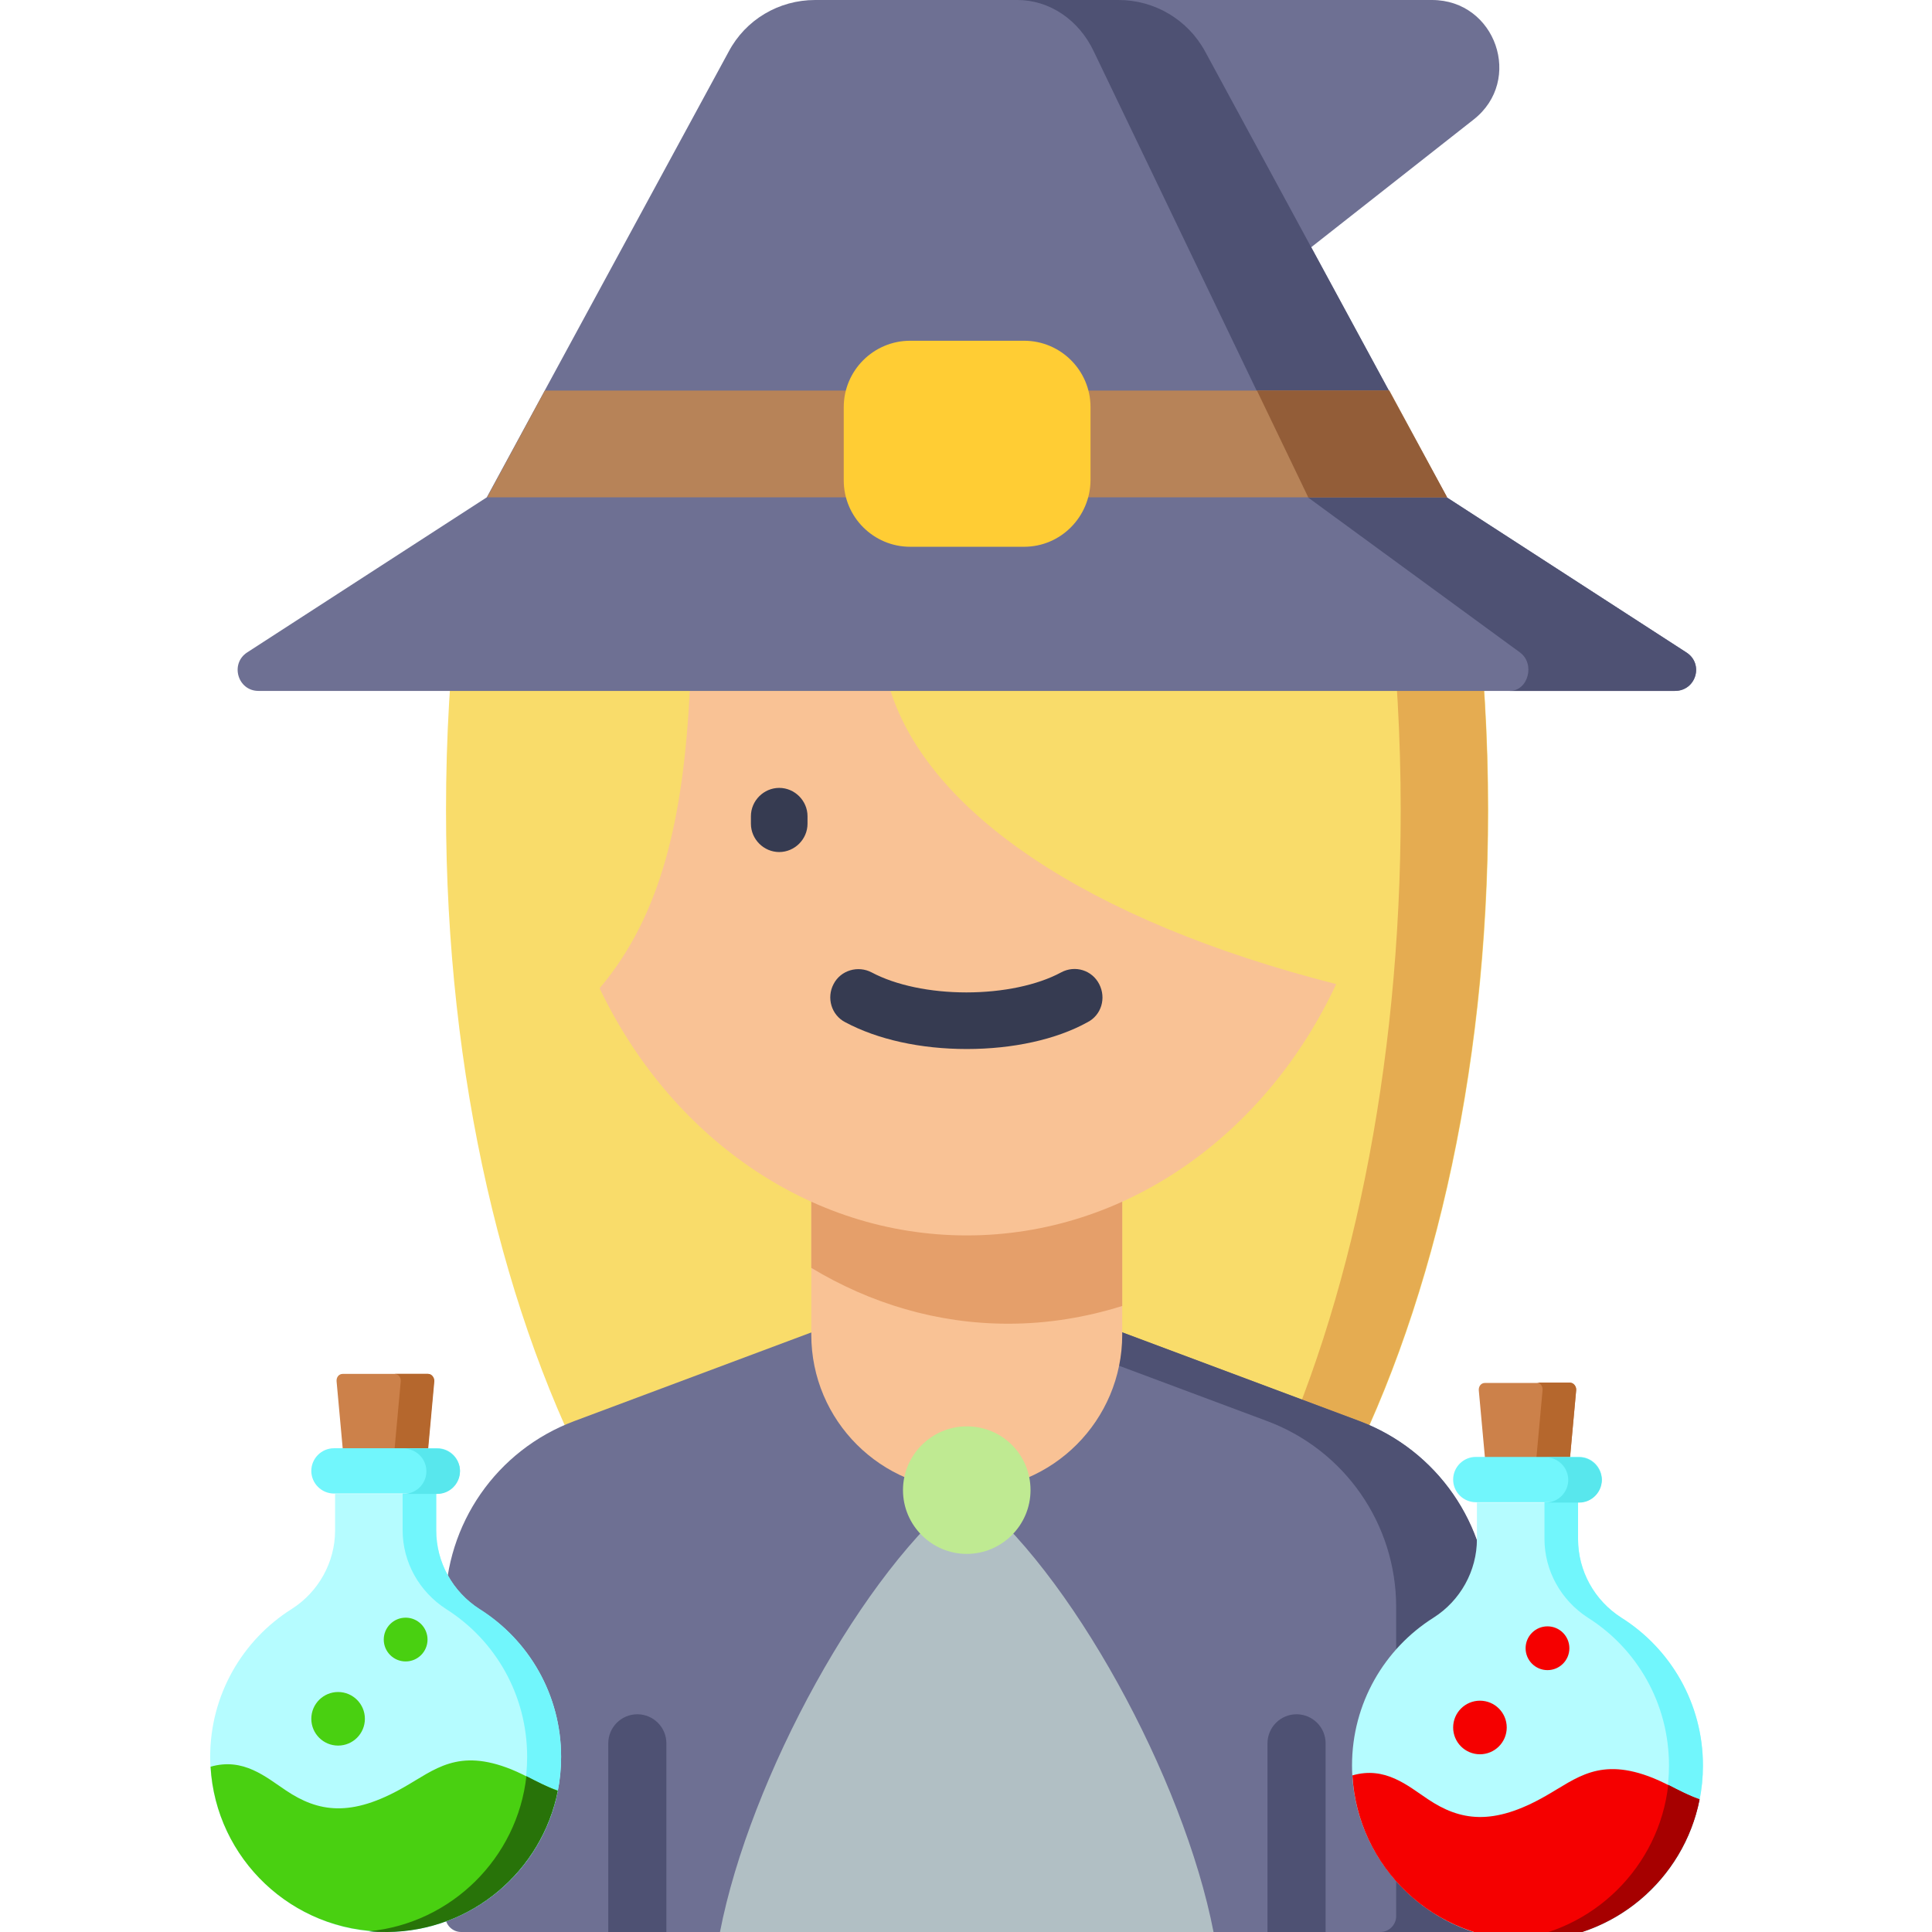 <?xml version="1.0" encoding="utf-8"?>
<!-- Generator: Adobe Illustrator 23.0.1, SVG Export Plug-In . SVG Version: 6.00 Build 0)  -->
<svg version="1.1" id="Calque_1" xmlns="http://www.w3.org/2000/svg" xmlns:xlink="http://www.w3.org/1999/xlink" x="0px" y="0px"
	 viewBox="0 0 512 512" style="enable-background:new 0 0 512 512;" xml:space="preserve">
<style type="text/css">
	.st0{fill:#F9DC6A;}
	.st1{fill:#E5AC51;}
	.st2{fill:#6E7093;}
	.st3{fill:#4E5173;}
	.st4{fill:#F9C295;}
	.st5{fill:#E59F6A;}
	.st6{fill:#B78358;}
	.st7{fill:#935D38;}
	.st8{fill:#FFCD34;}
	.st9{fill:#B1BFC4;}
	.st10{fill:#BFEA92;}
	.st11{fill:#363B51;}
	.st12{fill:#CC814A;}
	.st13{fill:#B5672D;}
	.st14{fill:#B5FCFF;}
	.st15{fill:#71F6FC;}
	.st16{fill:#49D011;}
	.st17{fill:#287309;}
	.st18{fill:#58E7ED;}
	.st19{fill:#F50000;}
	.st20{fill:#A60000;}
</style>
<path class="st0" d="M121.5,158.4c-2.2,18.1-3.3,36.9-3.3,56.3c0,141.7,61.8,256.5,138.1,256.5s138.1-114.8,138.1-256.5
	c0-19.3-1.2-38.2-3.3-56.3H121.5z"/>
<path class="st1" d="M391,158.4h-22.9c2,18.1,3.1,36.9,3.1,56.3c0,137.9-53.7,250.4-121,256.2c2,0.2,4,0.3,6,0.3
	c76.3,0,138.1-114.8,138.1-256.5C394.3,195.3,393.2,176.5,391,158.4z"/>
<path class="st2" d="M276.7,0l55.8,77.3l58-45.6c13.3-10.4,5.9-31.7-11-31.7H276.7z"/>
<path class="st2" d="M390.3,512H122.2c-2.3,0-4.2-1.9-4.2-4.2v-81.9c0-22,13.6-41.6,34.2-49.3l104-38.9l104,38.9
	c20.6,7.7,34.2,27.3,34.2,49.3v81.9C394.5,510.1,392.6,512,390.3,512z"/>
<g>
	<path class="st3" d="M360.3,376.6l-104-38.9l-12.3,4.6l91.8,34.3c20.6,7.7,34.2,27.3,34.2,49.3v81.9c0,2.3-1.9,4.2-4.2,4.2h24.5
		c2.3,0,4.2-1.9,4.2-4.2v-81.9C394.5,404,380.8,384.3,360.3,376.6z"/>
	<path class="st3" d="M176.6,512v-50c0-4.3-3.5-7.7-7.7-7.7c-4.3,0-7.7,3.5-7.7,7.7v50H176.6z"/>
	<path class="st3" d="M351.3,512v-50c0-4.3-3.5-7.7-7.7-7.7c-4.3,0-7.7,3.5-7.7,7.7v50H351.3z"/>
</g>
<path class="st4" d="M215,293v60.7c0,22.8,18.5,41.2,41.2,41.2c22.8,0,41.2-18.5,41.2-41.2V293H215z"/>
<path class="st5" d="M215,336c15.6,9.4,33.3,14.8,52.2,14.8c10.5,0,20.6-1.7,30.2-4.7v-53H215V336z"/>
<path class="st4" d="M354.1,260.8c-18.5,39.6-55.4,66.6-97.9,66.6c-42.1,0-78.7-26.5-97.3-65.5c16.6-19.6,22.2-45.6,23.9-78.8H236
	C246.3,215.2,287.8,243.9,354.1,260.8z"/>
<path class="st2" d="M446.9,172.9l-63.5-41.1L319.4,13.7C314.8,5.2,306,0,296.4,0h-80.4c-9.6,0-18.4,5.2-22.9,13.7l-64.1,118.1
	l-63.5,41.1c-4.6,3-2.5,10.2,3,10.2h375.4C449.5,183.1,451.6,175.9,446.9,172.9z"/>
<path class="st3" d="M446.9,172.9l-63.5-41.1L319.4,13.7C314.8,5.2,306,0,296.4,0h-26.8c8.5,0,16.3,5.2,20.3,13.7l56.7,118.1
	l56.2,41.1c4.1,3,2.2,10.2-2.7,10.2h43.7C449.5,183.1,451.6,175.9,446.9,172.9z"/>
<path class="st6" d="M144.4,103.5l-15.3,28.3h254.4l-15.3-28.3H144.4z"/>
<path class="st7" d="M368.1,103.5h-35l13.6,28.3h36.8L368.1,103.5z"/>
<path class="st8" d="M271.4,144.9h-30.2c-9.7,0-17.6-7.9-17.6-17.6v-19.4c0-9.7,7.9-17.6,17.6-17.6h30.2c9.7,0,17.6,7.9,17.6,17.6
	v19.4C288.9,137,281.1,144.9,271.4,144.9z"/>
<path class="st9" d="M321.6,512c-7.9-40.7-38-96.1-65.4-117.1c-27.4,21-57.5,76.4-65.4,117.1H321.6z"/>
<path class="st10" d="M273.1,394.9c0,9.3-7.6,16.9-16.9,16.9c-9.3,0-16.9-7.6-16.9-16.9c0-9.3,7.6-16.9,16.9-16.9
	C265.6,378,273.1,385.5,273.1,394.9z"/>
<path class="st11" d="M206.5,225.8c-4.1,0-7.5-3.4-7.5-7.5v-2c0-4.1,3.4-7.5,7.5-7.5c4.1,0,7.5,3.4,7.5,7.5v2
	C214,222.4,210.6,225.8,206.5,225.8z"/>
<path class="st11" d="M256.2,278c-12.2,0-23.6-2.5-32.2-7.1c-3.7-1.9-5-6.5-3.1-10.1c1.9-3.7,6.5-5,10.1-3.1
	c6.4,3.4,15.5,5.3,25.1,5.3s18.8-1.9,25.1-5.3c3.7-2,8.2-0.6,10.1,3.1s0.6,8.2-3.1,10.1C279.9,275.5,268.4,278,256.2,278z"/>
<path class="st12" d="M113.1,386.9h-22l-1.9-20.8c-0.1-1.1,0.6-2,1.6-2h22.6c1,0,1.7,1,1.6,2L113.1,386.9z"/>
<path class="st13" d="M113.5,364.1h-8.9c1,0,1.7,1,1.6,2l-1.9,20.8h8.9l1.9-20.8C115.2,365.1,114.4,364.1,113.5,364.1z"/>
<path class="st14" d="M148.7,465.6c0,25.5-20.6,46.2-46.1,46.4c-25.7,0.2-46.9-20.8-46.9-46.4c0-16.5,8.6-31,21.6-39.2
	c7.1-4.5,11.5-12.4,11.5-20.8v-9.7h26.8v9.7c0,8.5,4.4,16.3,11.5,20.9C140.1,434.6,148.7,449.1,148.7,465.6z"/>
<path class="st15" d="M127.1,426.4c-7.2-4.6-11.5-12.4-11.5-20.9v-9.7h-8.9v9.7c0,8.5,4.4,16.3,11.5,20.9
	c13,8.2,21.5,22.7,21.5,39.2c0,24.1-18.4,43.9-42,46.2c1.6,0.2,3.2,0.2,4.9,0.2c25.5-0.2,46.1-20.9,46.1-46.4
	C148.7,449.1,140.1,434.6,127.1,426.4z"/>
<path class="st16" d="M135.5,468.9c-14.2-5.7-20.3,0.1-28.4,4.7c-14.1,8.1-22.8,6.6-31.3,0.9c-5.4-3.6-11.3-8.8-20-6.3
	c1.4,24.4,21.6,43.7,46.4,43.7c22.6,0,41.4-16.1,45.6-37.4C143.5,473.1,139.7,470.6,135.5,468.9L135.5,468.9z"/>
<path class="st17" d="M147.8,474.6L147.8,474.6c-2.9-1.1-5.6-2.5-8.3-3.9c-2.4,21.7-19.9,39-41.7,41.1c1.6,0.2,3.2,0.2,4.9,0.2
	C125,511.8,143.6,495.8,147.8,474.6z"/>
<path class="st15" d="M115.9,395.8H88.5c-3.3,0-6-2.7-6-6c0-3.3,2.7-6,6-6h27.4c3.3,0,6,2.7,6,6
	C121.8,393.1,119.1,395.8,115.9,395.8z"/>
<path class="st18" d="M115.9,383.9h-8.9c3.3,0,6,2.7,6,6c0,3.3-2.7,6-6,6h8.9c3.3,0,6-2.7,6-6S119.1,383.9,115.9,383.9z"/>
<g>
	<circle class="st16" cx="89.6" cy="455.5" r="7.1"/>
	<circle class="st16" cx="107.5" cy="434.5" r="5.8"/>
</g>
<path class="st12" d="M415.8,389.3h-22l-1.9-20.8c-0.1-1.1,0.6-2,1.6-2h22.6c1,0,1.7,1,1.6,2L415.8,389.3z"/>
<path class="st13" d="M416.1,366.4h-8.9c1,0,1.7,1,1.6,2l-1.9,20.8h8.9l1.9-20.8C417.8,367.4,417,366.4,416.1,366.4z"/>
<path class="st14" d="M451.3,467.9c0,25.5-20.6,46.2-46.1,46.4c-25.7,0.2-46.9-20.8-46.9-46.4c0-16.5,8.6-31,21.6-39.2
	c7.1-4.5,11.5-12.4,11.5-20.8v-9.7h26.8v9.7c0,8.5,4.4,16.3,11.5,20.9C442.7,436.9,451.3,451.4,451.3,467.9z"/>
<path class="st15" d="M429.7,428.7c-7.2-4.6-11.5-12.4-11.5-20.9v-9.7h-8.9v9.7c0,8.5,4.4,16.3,11.5,20.9
	c13,8.2,21.5,22.7,21.5,39.2c0,24.1-18.4,43.9-42,46.2c1.6,0.2,3.2,0.2,4.9,0.2c25.5-0.2,46.1-20.9,46.1-46.4
	C451.3,451.4,442.7,436.9,429.7,428.7z"/>
<path class="st19" d="M438.1,471.2c-14.2-5.7-20.3,0.1-28.4,4.7c-14.1,8.1-22.8,6.6-31.3,0.9c-5.4-3.6-11.3-8.8-20-6.3
	c1.4,24.4,21.6,43.7,46.4,43.7c22.6,0,41.4-16.1,45.6-37.4C446.1,475.4,442.3,472.9,438.1,471.2L438.1,471.2z"/>
<path class="st20" d="M450.4,476.9L450.4,476.9c-2.9-1.1-5.6-2.5-8.3-3.9c-2.4,21.7-19.9,39-41.7,41.1c1.6,0.2,3.2,0.2,4.9,0.2
	C427.6,514.1,446.2,498.1,450.4,476.9z"/>
<path class="st15" d="M418.5,398.1h-27.4c-3.3,0-6-2.7-6-6c0-3.3,2.7-6,6-6h27.4c3.3,0,6,2.7,6,6
	C424.4,395.4,421.7,398.1,418.5,398.1z"/>
<path class="st18" d="M418.5,386.2h-8.9c3.3,0,6,2.7,6,6s-2.7,6-6,6h8.9c3.3,0,6-2.7,6-6C424.4,388.9,421.7,386.2,418.5,386.2z"/>
<g>
	<circle class="st19" cx="392.2" cy="457.8" r="7.1"/>
	<circle class="st19" cx="410.1" cy="436.8" r="5.8"/>
</g>
</svg>
